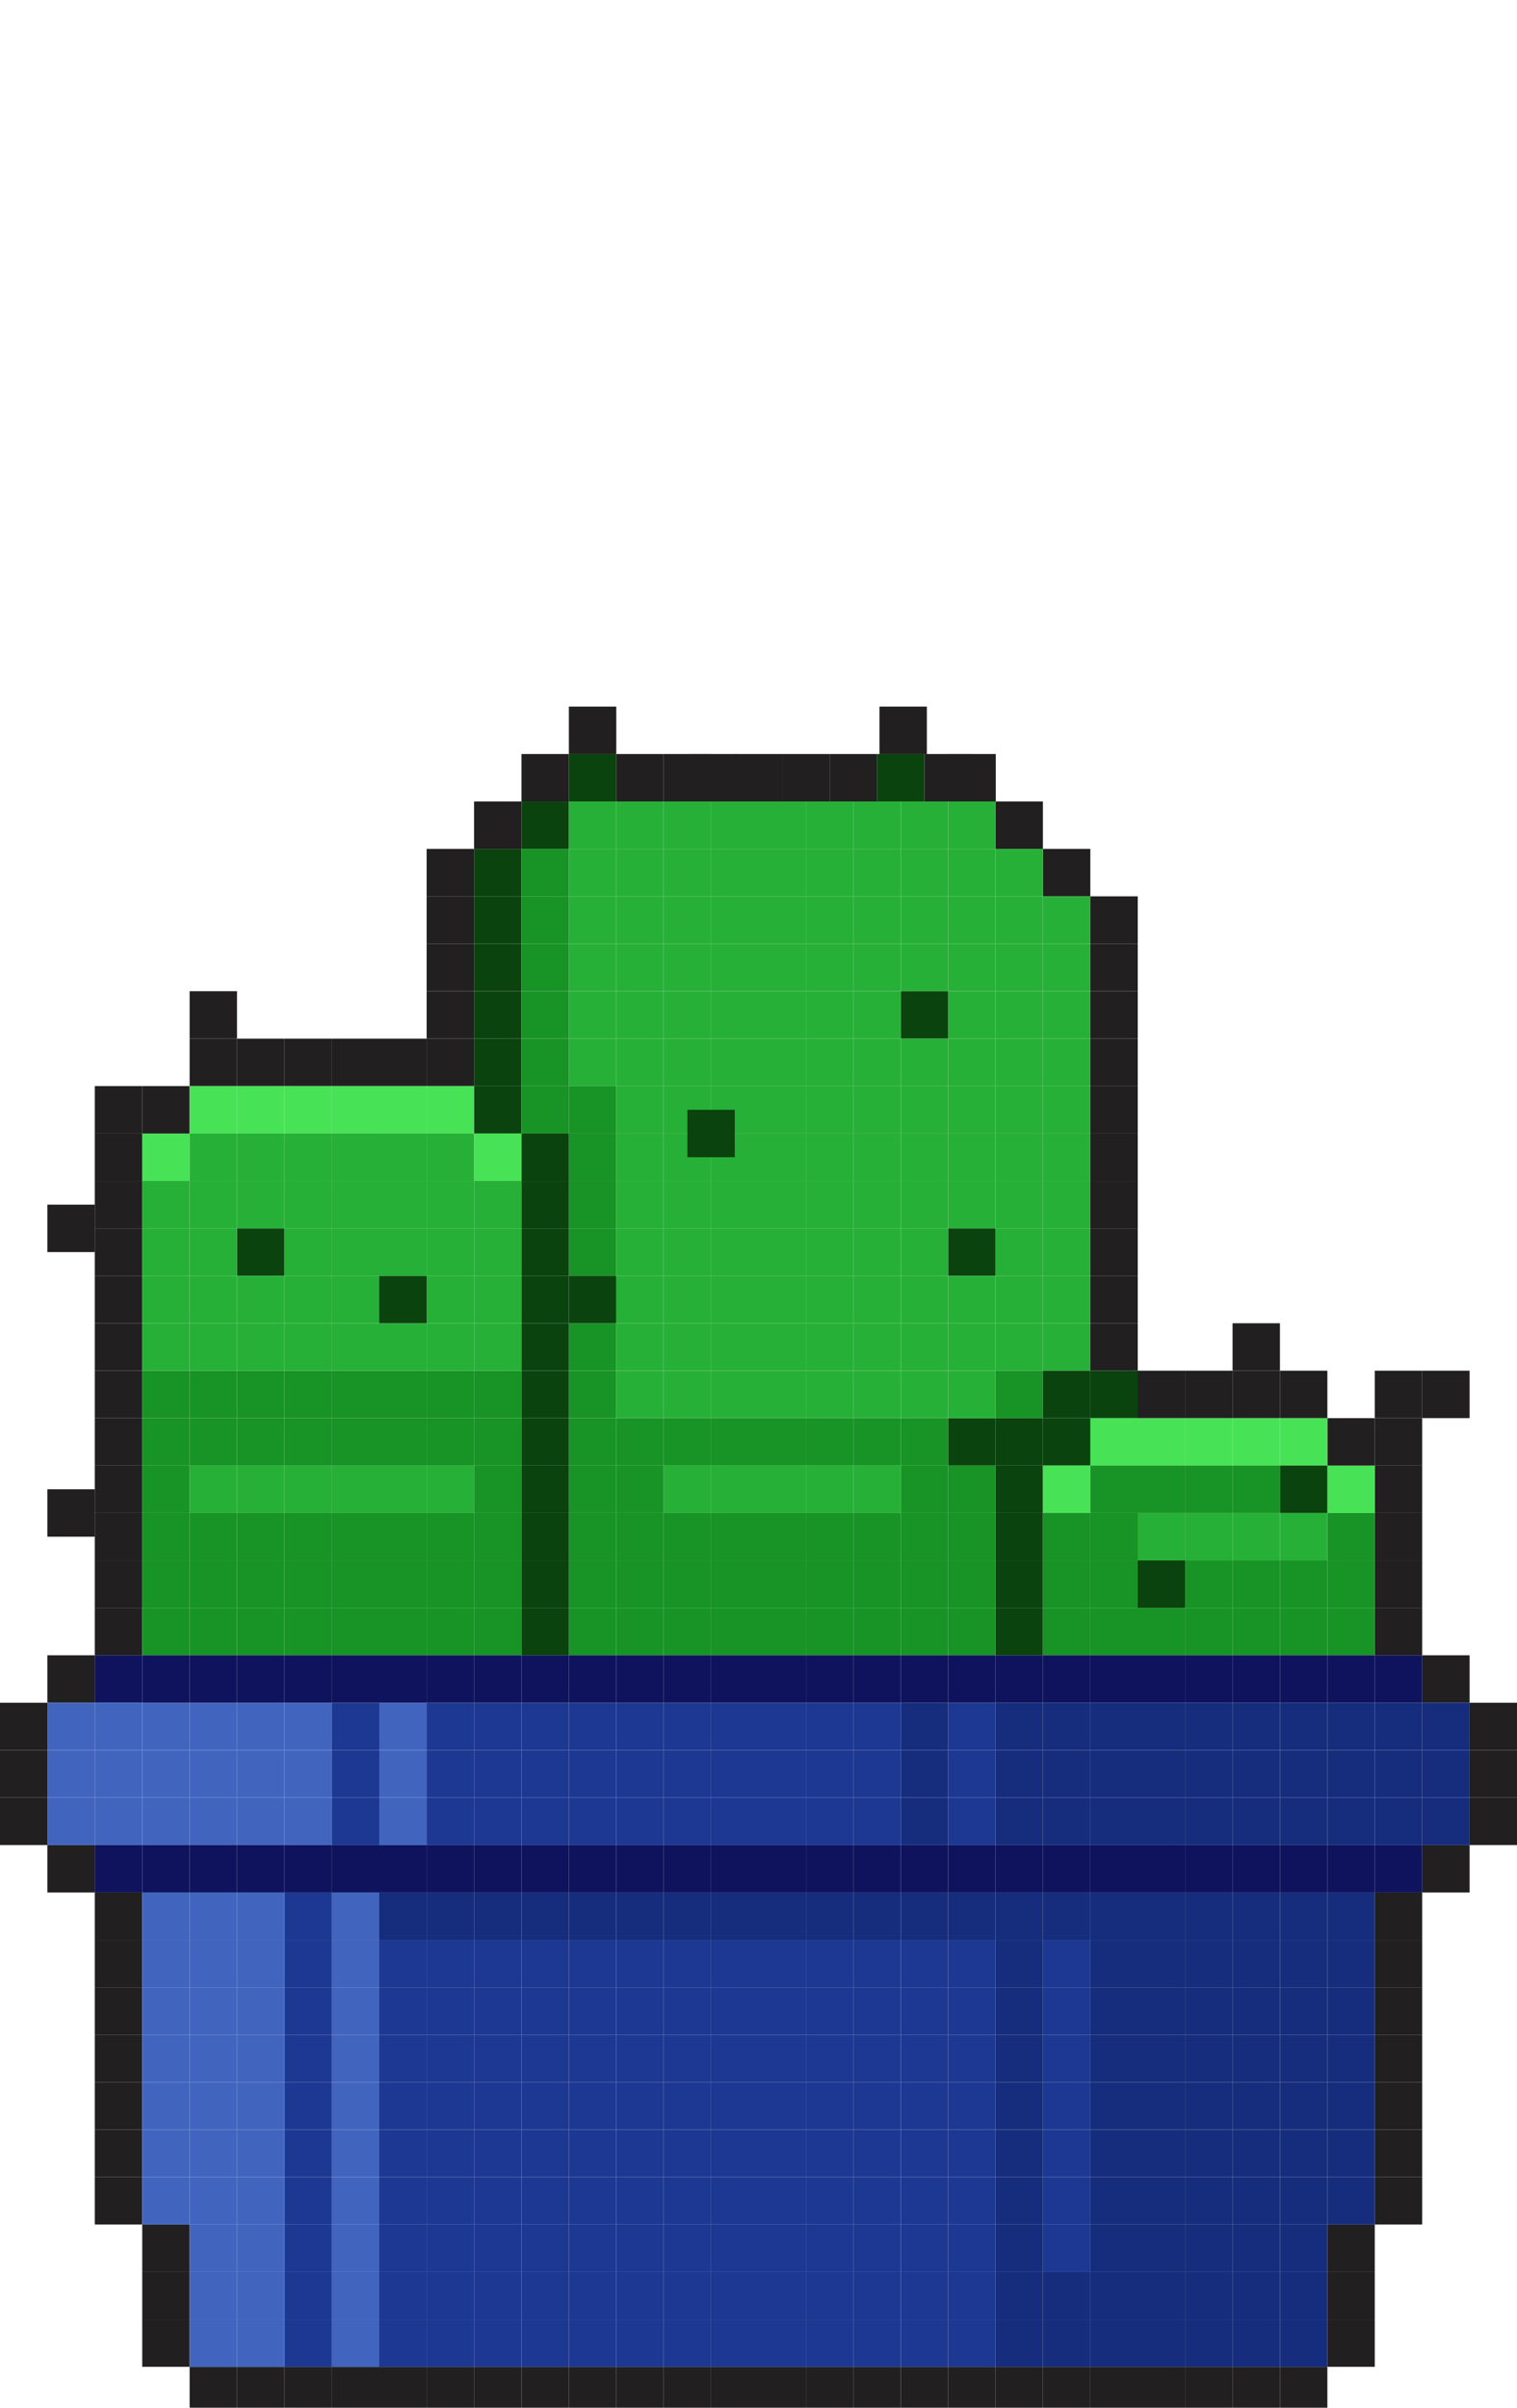 <svg width="58" height="92" viewBox="0 0 58 92" fill="none" xmlns="http://www.w3.org/2000/svg">
<g clip-path="url(#clip0_42_45)">
<rect x="7.25" y="90.438" width="1.812" height="1.812" fill="#211F20"/>
<rect x="9.062" y="90.438" width="1.812" height="1.812" fill="#211F20"/>
<rect x="10.875" y="90.438" width="1.812" height="1.812" fill="#211F20"/>
<rect x="12.688" y="90.438" width="1.812" height="1.812" fill="#211F20"/>
<rect x="14.5" y="90.438" width="1.812" height="1.812" fill="#211F20"/>
<rect x="16.312" y="90.438" width="1.812" height="1.812" fill="#211F20"/>
<rect x="18.125" y="90.438" width="1.812" height="1.812" fill="#211F20"/>
<rect x="19.938" y="90.438" width="1.812" height="1.812" fill="#211F20"/>
<rect x="21.75" y="90.438" width="1.812" height="1.812" fill="#211F20"/>
<rect x="23.562" y="90.438" width="1.812" height="1.812" fill="#211F20"/>
<rect x="25.375" y="90.438" width="1.812" height="1.812" fill="#211F20"/>
<rect x="27.188" y="90.438" width="1.812" height="1.812" fill="#211F20"/>
<rect x="29" y="90.438" width="1.812" height="1.812" fill="#211F20"/>
<rect x="30.812" y="90.438" width="1.812" height="1.812" fill="#211F20"/>
<rect x="32.625" y="90.438" width="1.812" height="1.812" fill="#211F20"/>
<rect x="34.438" y="90.438" width="1.812" height="1.812" fill="#211F20"/>
<rect x="36.25" y="90.438" width="1.812" height="1.812" fill="#211F20"/>
<rect x="38.062" y="90.438" width="1.812" height="1.812" fill="#211F20"/>
<rect x="39.875" y="90.438" width="1.812" height="1.812" fill="#211F20"/>
<rect x="41.688" y="90.438" width="1.812" height="1.812" fill="#211F20"/>
<rect x="43.5" y="90.438" width="1.812" height="1.812" fill="#211F20"/>
<rect x="45.312" y="90.438" width="1.812" height="1.812" fill="#211F20"/>
<rect x="47.125" y="90.438" width="1.812" height="1.812" fill="#211F20"/>
<rect x="48.938" y="90.438" width="1.812" height="1.812" fill="#211F20"/>
<rect x="50.75" y="88.625" width="1.812" height="1.812" fill="#211F20"/>
<rect x="50.75" y="86.812" width="1.812" height="1.812" fill="#211F20"/>
<rect x="50.75" y="85" width="1.812" height="1.812" fill="#211F20"/>
<rect x="52.562" y="83.188" width="1.812" height="1.812" fill="#211F20"/>
<rect x="52.562" y="81.375" width="1.812" height="1.812" fill="#211F20"/>
<rect x="52.562" y="79.562" width="1.812" height="1.812" fill="#211F20"/>
<rect x="52.562" y="77.75" width="1.812" height="1.812" fill="#211F20"/>
<rect x="52.562" y="75.938" width="1.812" height="1.812" fill="#211F20"/>
<rect x="52.562" y="74.125" width="1.812" height="1.812" fill="#211F20"/>
<rect x="52.562" y="72.312" width="1.812" height="1.812" fill="#211F20"/>
<rect x="54.375" y="70.5" width="1.812" height="1.812" fill="#211F20"/>
<rect x="56.188" y="68.688" width="1.812" height="1.812" fill="#211F20"/>
<rect x="56.188" y="66.875" width="1.812" height="1.812" fill="#211F20"/>
<rect x="56.188" y="65.062" width="1.812" height="1.812" fill="#211F20"/>
<rect x="54.375" y="63.25" width="1.812" height="1.812" fill="#211F20"/>
<rect x="52.562" y="61.438" width="1.812" height="1.812" fill="#211F20"/>
<rect x="52.562" y="59.625" width="1.812" height="1.812" fill="#211F20"/>
<rect x="52.562" y="57.812" width="1.812" height="1.812" fill="#211F20"/>
<rect x="52.562" y="56" width="1.812" height="1.812" fill="#211F20"/>
<rect x="52.562" y="54.188" width="1.812" height="1.812" fill="#211F20"/>
<rect x="52.562" y="52.375" width="1.812" height="1.812" fill="#211F20"/>
<rect x="54.375" y="52.375" width="1.812" height="1.812" fill="#211F20"/>
<rect x="41.688" y="41.5" width="1.812" height="1.812" fill="#211F20"/>
<rect x="41.688" y="39.688" width="1.812" height="1.812" fill="#211F20"/>
<rect x="41.688" y="37.875" width="1.812" height="1.812" fill="#211F20"/>
<rect x="41.688" y="36.062" width="1.812" height="1.812" fill="#211F20"/>
<rect x="41.688" y="34.25" width="1.812" height="1.812" fill="#211F20"/>
<rect x="1.812" y="46.031" width="1.812" height="1.812" fill="#211F20"/>
<rect x="1.812" y="56.906" width="1.812" height="1.812" fill="#211F20"/>
<rect x="5.438" y="88.625" width="1.812" height="1.812" fill="#211F20"/>
<rect x="5.438" y="86.812" width="1.812" height="1.812" fill="#211F20"/>
<rect x="5.438" y="85" width="1.812" height="1.812" fill="#211F20"/>
<rect x="3.625" y="83.188" width="1.812" height="1.812" fill="#211F20"/>
<rect x="3.625" y="81.375" width="1.812" height="1.812" fill="#211F20"/>
<rect x="3.625" y="79.562" width="1.812" height="1.812" fill="#211F20"/>
<rect x="3.625" y="77.75" width="1.812" height="1.812" fill="#211F20"/>
<rect x="3.625" y="75.938" width="1.812" height="1.812" fill="#211F20"/>
<rect x="3.625" y="74.125" width="1.812" height="1.812" fill="#211F20"/>
<rect x="3.625" y="72.312" width="1.812" height="1.812" fill="#211F20"/>
<rect x="1.812" y="70.5" width="1.812" height="1.812" fill="#211F20"/>
<rect y="68.688" width="1.812" height="1.812" fill="#211F20"/>
<rect y="66.875" width="1.812" height="1.812" fill="#211F20"/>
<rect y="65.062" width="1.812" height="1.812" fill="#211F20"/>
<rect x="1.812" y="63.25" width="1.812" height="1.812" fill="#211F20"/>
<rect x="3.625" y="61.438" width="1.812" height="1.812" fill="#211F20"/>
<rect x="3.625" y="63.25" width="1.812" height="1.812" fill="#0F135D"/>
<rect x="1.812" y="65.062" width="1.812" height="1.812" fill="#4165BF"/>
<rect x="3.625" y="65.062" width="1.812" height="1.812" fill="#4165BF"/>
<rect x="5.438" y="65.062" width="1.812" height="1.812" fill="#4165BF"/>
<rect x="7.25" y="65.062" width="1.812" height="1.812" fill="#4165BF"/>
<rect x="9.062" y="65.062" width="1.812" height="1.812" fill="#4165BF"/>
<rect x="10.875" y="65.062" width="1.812" height="1.812" fill="#4165BF"/>
<rect x="14.5" y="65.062" width="1.812" height="1.812" fill="#4165BF"/>
<rect x="12.688" y="65.062" width="1.812" height="1.812" fill="#1D3892"/>
<rect x="12.688" y="66.875" width="1.812" height="1.812" fill="#1D3892"/>
<rect x="12.688" y="68.688" width="1.812" height="1.812" fill="#1D3892"/>
<rect x="10.875" y="72.312" width="1.812" height="1.812" fill="#1D3892"/>
<rect x="10.875" y="74.125" width="1.812" height="1.812" fill="#1D3892"/>
<rect x="10.875" y="75.938" width="1.812" height="1.812" fill="#1D3892"/>
<rect x="10.875" y="77.75" width="1.812" height="1.812" fill="#1D3892"/>
<rect x="10.875" y="79.562" width="1.812" height="1.812" fill="#1D3892"/>
<rect x="10.875" y="81.375" width="1.812" height="1.812" fill="#1D3892"/>
<rect x="10.875" y="83.188" width="1.812" height="1.812" fill="#1D3892"/>
<rect x="10.875" y="85" width="1.812" height="1.812" fill="#1D3892"/>
<rect x="10.875" y="86.812" width="1.812" height="1.812" fill="#1D3892"/>
<rect x="10.875" y="88.625" width="1.812" height="1.812" fill="#1D3892"/>
<rect x="16.312" y="65.062" width="1.812" height="1.812" fill="#1D3892"/>
<rect x="18.125" y="65.062" width="1.812" height="1.812" fill="#1D3892"/>
<rect x="19.938" y="65.062" width="1.812" height="1.812" fill="#1D3892"/>
<rect x="21.75" y="65.062" width="1.812" height="1.812" fill="#1D3892"/>
<rect x="23.562" y="65.062" width="1.812" height="1.812" fill="#1D3892"/>
<rect x="25.375" y="65.062" width="1.812" height="1.812" fill="#1D3892"/>
<rect x="27.188" y="65.062" width="1.812" height="1.812" fill="#1D3892"/>
<rect x="29" y="65.062" width="1.812" height="1.812" fill="#1D3892"/>
<rect x="30.812" y="65.062" width="1.812" height="1.812" fill="#1D3892"/>
<rect x="32.625" y="65.062" width="1.812" height="1.812" fill="#1D3892"/>
<rect x="32.625" y="66.875" width="1.812" height="1.812" fill="#1D3892"/>
<rect x="30.812" y="66.875" width="1.812" height="1.812" fill="#1D3892"/>
<rect x="29" y="66.875" width="1.812" height="1.812" fill="#1D3892"/>
<rect x="27.188" y="66.875" width="1.812" height="1.812" fill="#1D3892"/>
<rect x="25.375" y="66.875" width="1.812" height="1.812" fill="#1D3892"/>
<rect x="23.562" y="66.875" width="1.812" height="1.812" fill="#1D3892"/>
<rect x="21.75" y="66.875" width="1.812" height="1.812" fill="#1D3892"/>
<rect x="19.938" y="66.875" width="1.812" height="1.812" fill="#1D3892"/>
<rect x="18.125" y="66.875" width="1.812" height="1.812" fill="#1D3892"/>
<rect x="16.312" y="66.875" width="1.812" height="1.812" fill="#1D3892"/>
<rect x="16.312" y="68.688" width="1.812" height="1.812" fill="#1D3892"/>
<rect x="14.5" y="74.125" width="1.812" height="1.812" fill="#1D3892"/>
<rect x="14.5" y="75.938" width="1.812" height="1.812" fill="#1D3892"/>
<rect x="14.5" y="77.75" width="1.812" height="1.812" fill="#1D3892"/>
<rect x="14.5" y="79.562" width="1.812" height="1.812" fill="#1D3892"/>
<rect x="14.5" y="81.375" width="1.812" height="1.812" fill="#1D3892"/>
<rect x="14.5" y="83.188" width="1.812" height="1.812" fill="#1D3892"/>
<rect x="14.5" y="85" width="1.812" height="1.812" fill="#1D3892"/>
<rect x="14.5" y="86.812" width="1.812" height="1.812" fill="#1D3892"/>
<rect x="14.5" y="88.625" width="1.812" height="1.812" fill="#1D3892"/>
<rect x="16.312" y="88.625" width="1.812" height="1.812" fill="#1D3892"/>
<rect x="18.125" y="88.625" width="1.812" height="1.812" fill="#1D3892"/>
<rect x="19.938" y="88.625" width="1.812" height="1.812" fill="#1D3892"/>
<rect x="21.75" y="88.625" width="1.812" height="1.812" fill="#1D3892"/>
<rect x="23.562" y="88.625" width="1.812" height="1.812" fill="#1D3892"/>
<rect x="25.375" y="88.625" width="1.812" height="1.812" fill="#1D3892"/>
<rect x="27.188" y="88.625" width="1.812" height="1.812" fill="#1D3892"/>
<rect x="29" y="88.625" width="1.812" height="1.812" fill="#1D3892"/>
<rect x="30.812" y="88.625" width="1.812" height="1.812" fill="#1D3892"/>
<rect x="32.625" y="88.625" width="1.812" height="1.812" fill="#1D3892"/>
<rect x="34.438" y="88.625" width="1.812" height="1.812" fill="#1D3892"/>
<rect x="34.438" y="86.812" width="1.812" height="1.812" fill="#1D3892"/>
<rect x="34.438" y="85" width="1.812" height="1.812" fill="#1D3892"/>
<rect x="34.438" y="83.188" width="1.812" height="1.812" fill="#1D3892"/>
<rect x="34.438" y="81.375" width="1.812" height="1.812" fill="#1D3892"/>
<rect x="34.438" y="79.562" width="1.812" height="1.812" fill="#1D3892"/>
<rect x="34.438" y="77.75" width="1.812" height="1.812" fill="#1D3892"/>
<rect x="34.438" y="75.938" width="1.812" height="1.812" fill="#1D3892"/>
<rect x="32.625" y="75.938" width="1.812" height="1.812" fill="#1D3892"/>
<rect x="30.812" y="75.938" width="1.812" height="1.812" fill="#1D3892"/>
<rect x="29" y="75.938" width="1.812" height="1.812" fill="#1D3892"/>
<rect x="27.188" y="75.938" width="1.812" height="1.812" fill="#1D3892"/>
<rect x="25.375" y="75.938" width="1.812" height="1.812" fill="#1D3892"/>
<rect x="23.562" y="75.938" width="1.812" height="1.812" fill="#1D3892"/>
<rect x="21.75" y="75.938" width="1.812" height="1.812" fill="#1D3892"/>
<rect x="19.938" y="75.938" width="1.812" height="1.812" fill="#1D3892"/>
<rect x="18.125" y="75.938" width="1.812" height="1.812" fill="#1D3892"/>
<rect x="16.312" y="75.938" width="1.812" height="1.812" fill="#1D3892"/>
<rect x="16.312" y="77.75" width="1.812" height="1.812" fill="#1D3892"/>
<rect x="16.312" y="79.562" width="1.812" height="1.812" fill="#1D3892"/>
<rect x="16.312" y="81.375" width="1.812" height="1.812" fill="#1D3892"/>
<rect x="16.312" y="83.188" width="1.812" height="1.812" fill="#1D3892"/>
<rect x="16.312" y="85" width="1.812" height="1.812" fill="#1D3892"/>
<rect x="16.312" y="86.812" width="1.812" height="1.812" fill="#1D3892"/>
<rect x="18.125" y="86.812" width="1.812" height="1.812" fill="#1D3892"/>
<rect x="19.938" y="86.812" width="1.812" height="1.812" fill="#1D3892"/>
<rect x="21.75" y="86.812" width="1.812" height="1.812" fill="#1D3892"/>
<rect x="23.562" y="86.812" width="1.812" height="1.812" fill="#1D3892"/>
<rect x="25.375" y="86.812" width="1.812" height="1.812" fill="#1D3892"/>
<rect x="27.188" y="86.812" width="1.812" height="1.812" fill="#1D3892"/>
<rect x="29" y="86.812" width="1.812" height="1.812" fill="#1D3892"/>
<rect x="30.812" y="86.812" width="1.812" height="1.812" fill="#1D3892"/>
<rect x="32.625" y="86.812" width="1.812" height="1.812" fill="#1D3892"/>
<rect x="32.625" y="85" width="1.812" height="1.812" fill="#1D3892"/>
<rect x="32.625" y="83.188" width="1.812" height="1.812" fill="#1D3892"/>
<rect x="32.625" y="81.375" width="1.812" height="1.812" fill="#1D3892"/>
<rect x="32.625" y="79.562" width="1.812" height="1.812" fill="#1D3892"/>
<rect x="32.625" y="77.75" width="1.812" height="1.812" fill="#1D3892"/>
<rect x="30.812" y="77.75" width="1.812" height="1.812" fill="#1D3892"/>
<rect x="29" y="77.75" width="1.812" height="1.812" fill="#1D3892"/>
<rect x="27.188" y="77.75" width="1.812" height="1.812" fill="#1D3892"/>
<rect x="25.375" y="77.75" width="1.812" height="1.812" fill="#1D3892"/>
<rect x="23.562" y="77.75" width="1.812" height="1.812" fill="#1D3892"/>
<rect x="21.75" y="77.75" width="1.812" height="1.812" fill="#1D3892"/>
<rect x="19.938" y="77.75" width="1.812" height="1.812" fill="#1D3892"/>
<rect x="18.125" y="77.75" width="1.812" height="1.812" fill="#1D3892"/>
<rect x="18.125" y="79.562" width="1.812" height="1.812" fill="#1D3892"/>
<rect x="18.125" y="81.375" width="1.812" height="1.812" fill="#1D3892"/>
<rect x="18.125" y="83.188" width="1.812" height="1.812" fill="#1D3892"/>
<rect x="18.125" y="85" width="1.812" height="1.812" fill="#1D3892"/>
<rect x="19.938" y="85" width="1.812" height="1.812" fill="#1D3892"/>
<rect x="21.75" y="85" width="1.812" height="1.812" fill="#1D3892"/>
<rect x="23.562" y="85" width="1.812" height="1.812" fill="#1D3892"/>
<rect x="25.375" y="85" width="1.812" height="1.812" fill="#1D3892"/>
<rect x="27.188" y="85" width="1.812" height="1.812" fill="#1D3892"/>
<rect x="29" y="85" width="1.812" height="1.812" fill="#1D3892"/>
<rect x="30.812" y="85" width="1.812" height="1.812" fill="#1D3892"/>
<rect x="30.812" y="83.188" width="1.812" height="1.812" fill="#1D3892"/>
<rect x="30.812" y="81.375" width="1.812" height="1.812" fill="#1D3892"/>
<rect x="30.812" y="79.562" width="1.812" height="1.812" fill="#1D3892"/>
<rect x="29" y="79.562" width="1.812" height="1.812" fill="#1D3892"/>
<rect x="27.188" y="79.562" width="1.812" height="1.812" fill="#1D3892"/>
<rect x="25.375" y="79.562" width="1.812" height="1.812" fill="#1D3892"/>
<rect x="23.562" y="79.562" width="1.812" height="1.812" fill="#1D3892"/>
<rect x="21.75" y="79.562" width="1.812" height="1.812" fill="#1D3892"/>
<rect x="19.938" y="79.562" width="1.812" height="1.812" fill="#1D3892"/>
<rect x="19.938" y="81.375" width="1.812" height="1.812" fill="#1D3892"/>
<rect x="19.938" y="83.188" width="1.812" height="1.812" fill="#1D3892"/>
<rect x="21.75" y="83.188" width="1.812" height="1.812" fill="#1D3892"/>
<rect x="23.562" y="83.188" width="1.812" height="1.812" fill="#1D3892"/>
<rect x="25.375" y="83.188" width="1.812" height="1.812" fill="#1D3892"/>
<rect x="27.188" y="83.188" width="1.812" height="1.812" fill="#1D3892"/>
<rect x="29" y="83.188" width="1.812" height="1.812" fill="#1D3892"/>
<rect x="29" y="81.375" width="1.812" height="1.812" fill="#1D3892"/>
<rect x="27.188" y="81.375" width="1.812" height="1.812" fill="#1D3892"/>
<rect x="25.375" y="81.375" width="1.812" height="1.812" fill="#1D3892"/>
<rect x="23.562" y="81.375" width="1.812" height="1.812" fill="#1D3892"/>
<rect x="21.75" y="81.375" width="1.812" height="1.812" fill="#1D3892"/>
<rect x="16.312" y="74.125" width="1.812" height="1.812" fill="#1D3892"/>
<rect x="18.125" y="74.125" width="1.812" height="1.812" fill="#1D3892"/>
<rect x="19.938" y="74.125" width="1.812" height="1.812" fill="#1D3892"/>
<rect x="21.75" y="74.125" width="1.812" height="1.812" fill="#1D3892"/>
<rect x="23.562" y="74.125" width="1.812" height="1.812" fill="#1D3892"/>
<rect x="25.375" y="74.125" width="1.812" height="1.812" fill="#1D3892"/>
<rect x="27.188" y="74.125" width="1.812" height="1.812" fill="#1D3892"/>
<rect x="29" y="74.125" width="1.812" height="1.812" fill="#1D3892"/>
<rect x="30.812" y="74.125" width="1.812" height="1.812" fill="#1D3892"/>
<rect x="32.625" y="74.125" width="1.812" height="1.812" fill="#1D3892"/>
<rect x="34.438" y="74.125" width="1.812" height="1.812" fill="#1D3892"/>
<rect x="36.25" y="74.125" width="1.812" height="1.812" fill="#1D3892"/>
<rect x="39.875" y="74.125" width="1.812" height="1.812" fill="#1D3892"/>
<rect x="39.875" y="75.938" width="1.812" height="1.812" fill="#1D3892"/>
<rect x="39.875" y="77.75" width="1.812" height="1.812" fill="#1D3892"/>
<rect x="39.875" y="79.562" width="1.812" height="1.812" fill="#1D3892"/>
<rect x="39.875" y="81.375" width="1.812" height="1.812" fill="#1D3892"/>
<rect x="39.875" y="83.188" width="1.812" height="1.812" fill="#1D3892"/>
<rect x="39.875" y="85" width="1.812" height="1.812" fill="#1D3892"/>
<rect x="36.25" y="75.938" width="1.812" height="1.812" fill="#1D3892"/>
<rect x="36.25" y="77.75" width="1.812" height="1.812" fill="#1D3892"/>
<rect x="36.25" y="79.562" width="1.812" height="1.812" fill="#1D3892"/>
<rect x="36.25" y="81.375" width="1.812" height="1.812" fill="#1D3892"/>
<rect x="36.25" y="83.188" width="1.812" height="1.812" fill="#1D3892"/>
<rect x="36.25" y="85" width="1.812" height="1.812" fill="#1D3892"/>
<rect x="36.25" y="86.812" width="1.812" height="1.812" fill="#1D3892"/>
<rect x="36.25" y="88.625" width="1.812" height="1.812" fill="#1D3892"/>
<rect x="18.125" y="68.688" width="1.812" height="1.812" fill="#1D3892"/>
<rect x="19.938" y="68.688" width="1.812" height="1.812" fill="#1D3892"/>
<rect x="21.75" y="68.688" width="1.812" height="1.812" fill="#1D3892"/>
<rect x="23.562" y="68.688" width="1.812" height="1.812" fill="#1D3892"/>
<rect x="25.375" y="68.688" width="1.812" height="1.812" fill="#1D3892"/>
<rect x="27.188" y="68.688" width="1.812" height="1.812" fill="#1D3892"/>
<rect x="29" y="68.688" width="1.812" height="1.812" fill="#1D3892"/>
<rect x="30.812" y="68.688" width="1.812" height="1.812" fill="#1D3892"/>
<rect x="32.625" y="68.688" width="1.812" height="1.812" fill="#1D3892"/>
<rect x="36.25" y="65.062" width="1.812" height="1.812" fill="#1D3892"/>
<rect x="34.438" y="65.062" width="1.812" height="1.812" fill="#152D7C"/>
<rect x="38.062" y="65.062" width="1.812" height="1.812" fill="#152D7C"/>
<rect x="39.875" y="65.062" width="1.812" height="1.812" fill="#152D7C"/>
<rect x="41.688" y="65.062" width="1.812" height="1.812" fill="#152D7C"/>
<rect x="43.5" y="65.062" width="1.812" height="1.812" fill="#152D7C"/>
<rect x="45.312" y="65.062" width="1.812" height="1.812" fill="#152D7C"/>
<rect x="47.125" y="65.062" width="1.812" height="1.812" fill="#152D7C"/>
<rect x="48.938" y="65.062" width="1.812" height="1.812" fill="#152D7C"/>
<rect x="50.75" y="65.062" width="1.812" height="1.812" fill="#152D7C"/>
<rect x="52.562" y="65.062" width="1.812" height="1.812" fill="#152D7C"/>
<rect x="54.375" y="65.062" width="1.812" height="1.812" fill="#152D7C"/>
<rect x="54.375" y="66.875" width="1.812" height="1.812" fill="#152D7C"/>
<rect x="54.375" y="68.688" width="1.812" height="1.812" fill="#152D7C"/>
<rect x="52.562" y="68.688" width="1.812" height="1.812" fill="#152D7C"/>
<rect x="50.75" y="68.688" width="1.812" height="1.812" fill="#152D7C"/>
<rect x="48.938" y="68.688" width="1.812" height="1.812" fill="#152D7C"/>
<rect x="47.125" y="68.688" width="1.812" height="1.812" fill="#152D7C"/>
<rect x="45.312" y="68.688" width="1.812" height="1.812" fill="#152D7C"/>
<rect x="43.5" y="68.688" width="1.812" height="1.812" fill="#152D7C"/>
<rect x="41.688" y="68.688" width="1.812" height="1.812" fill="#152D7C"/>
<rect x="39.875" y="68.688" width="1.812" height="1.812" fill="#152D7C"/>
<rect x="38.062" y="68.688" width="1.812" height="1.812" fill="#152D7C"/>
<rect x="38.062" y="66.875" width="1.812" height="1.812" fill="#152D7C"/>
<rect x="39.875" y="66.875" width="1.812" height="1.812" fill="#152D7C"/>
<rect x="41.688" y="66.875" width="1.812" height="1.812" fill="#152D7C"/>
<rect x="43.5" y="66.875" width="1.812" height="1.812" fill="#152D7C"/>
<rect x="45.312" y="66.875" width="1.812" height="1.812" fill="#152D7C"/>
<rect x="47.125" y="66.875" width="1.812" height="1.812" fill="#152D7C"/>
<rect x="48.938" y="66.875" width="1.812" height="1.812" fill="#152D7C"/>
<rect x="50.75" y="66.875" width="1.812" height="1.812" fill="#152D7C"/>
<rect x="52.562" y="66.875" width="1.812" height="1.812" fill="#152D7C"/>
<rect x="34.438" y="66.875" width="1.812" height="1.812" fill="#152D7C"/>
<rect x="34.438" y="68.688" width="1.812" height="1.812" fill="#152D7C"/>
<rect x="14.5" y="72.312" width="1.812" height="1.812" fill="#152D7C"/>
<rect x="16.312" y="72.312" width="1.812" height="1.812" fill="#152D7C"/>
<rect x="18.125" y="72.312" width="1.812" height="1.812" fill="#152D7C"/>
<rect x="19.938" y="72.312" width="1.812" height="1.812" fill="#152D7C"/>
<rect x="21.75" y="72.312" width="1.812" height="1.812" fill="#152D7C"/>
<rect x="23.562" y="72.312" width="1.812" height="1.812" fill="#152D7C"/>
<rect x="25.375" y="72.312" width="1.812" height="1.812" fill="#152D7C"/>
<rect x="27.188" y="72.312" width="1.812" height="1.812" fill="#152D7C"/>
<rect x="29" y="72.312" width="1.812" height="1.812" fill="#152D7C"/>
<rect x="30.812" y="72.312" width="1.812" height="1.812" fill="#152D7C"/>
<rect x="32.625" y="72.312" width="1.812" height="1.812" fill="#152D7C"/>
<rect x="34.438" y="72.312" width="1.812" height="1.812" fill="#152D7C"/>
<rect x="36.25" y="72.312" width="1.812" height="1.812" fill="#152D7C"/>
<rect x="38.062" y="72.312" width="1.812" height="1.812" fill="#152D7C"/>
<rect x="38.062" y="74.125" width="1.812" height="1.812" fill="#152D7C"/>
<rect x="38.062" y="75.938" width="1.812" height="1.812" fill="#152D7C"/>
<rect x="38.062" y="77.75" width="1.812" height="1.812" fill="#152D7C"/>
<rect x="38.062" y="79.562" width="1.812" height="1.812" fill="#152D7C"/>
<rect x="38.062" y="81.375" width="1.812" height="1.812" fill="#152D7C"/>
<rect x="38.062" y="83.188" width="1.812" height="1.812" fill="#152D7C"/>
<rect x="38.062" y="85" width="1.812" height="1.812" fill="#152D7C"/>
<rect x="38.062" y="86.812" width="1.812" height="1.812" fill="#152D7C"/>
<rect x="38.062" y="88.625" width="1.812" height="1.812" fill="#152D7C"/>
<rect x="39.875" y="88.625" width="1.812" height="1.812" fill="#152D7C"/>
<rect x="39.875" y="86.812" width="1.812" height="1.812" fill="#152D7C"/>
<rect x="39.875" y="72.312" width="1.812" height="1.812" fill="#152D7C"/>
<rect x="41.688" y="72.312" width="1.812" height="1.812" fill="#152D7C"/>
<rect x="43.5" y="72.312" width="1.812" height="1.812" fill="#152D7C"/>
<rect x="45.312" y="72.312" width="1.812" height="1.812" fill="#152D7C"/>
<rect x="47.125" y="72.312" width="1.812" height="1.812" fill="#152D7C"/>
<rect x="48.938" y="72.312" width="1.812" height="1.812" fill="#152D7C"/>
<rect x="50.75" y="72.312" width="1.812" height="1.812" fill="#152D7C"/>
<rect x="50.75" y="74.125" width="1.812" height="1.812" fill="#152D7C"/>
<rect x="50.75" y="75.938" width="1.812" height="1.812" fill="#152D7C"/>
<rect x="50.75" y="77.75" width="1.812" height="1.812" fill="#152D7C"/>
<rect x="50.75" y="79.562" width="1.812" height="1.812" fill="#152D7C"/>
<rect x="50.75" y="81.375" width="1.812" height="1.812" fill="#152D7C"/>
<rect x="50.75" y="83.188" width="1.812" height="1.812" fill="#152D7C"/>
<rect x="48.938" y="88.625" width="1.812" height="1.812" fill="#152D7C"/>
<rect x="48.938" y="86.812" width="1.812" height="1.812" fill="#152D7C"/>
<rect x="48.938" y="85" width="1.812" height="1.812" fill="#152D7C"/>
<rect x="48.938" y="83.188" width="1.812" height="1.812" fill="#152D7C"/>
<rect x="48.938" y="81.375" width="1.812" height="1.812" fill="#152D7C"/>
<rect x="48.938" y="79.562" width="1.812" height="1.812" fill="#152D7C"/>
<rect x="48.938" y="77.75" width="1.812" height="1.812" fill="#152D7C"/>
<rect x="48.938" y="75.938" width="1.812" height="1.812" fill="#152D7C"/>
<rect x="48.938" y="74.125" width="1.812" height="1.812" fill="#152D7C"/>
<rect x="47.125" y="74.125" width="1.812" height="1.812" fill="#152D7C"/>
<rect x="45.312" y="74.125" width="1.812" height="1.812" fill="#152D7C"/>
<rect x="43.5" y="74.125" width="1.812" height="1.812" fill="#152D7C"/>
<rect x="41.688" y="74.125" width="1.812" height="1.812" fill="#152D7C"/>
<rect x="41.688" y="75.938" width="1.812" height="1.812" fill="#152D7C"/>
<rect x="41.688" y="77.75" width="1.812" height="1.812" fill="#152D7C"/>
<rect x="41.688" y="79.562" width="1.812" height="1.812" fill="#152D7C"/>
<rect x="41.688" y="81.375" width="1.812" height="1.812" fill="#152D7C"/>
<rect x="41.688" y="83.188" width="1.812" height="1.812" fill="#152D7C"/>
<rect x="41.688" y="85" width="1.812" height="1.812" fill="#152D7C"/>
<rect x="41.688" y="86.812" width="1.812" height="1.812" fill="#152D7C"/>
<rect x="41.688" y="88.625" width="1.812" height="1.812" fill="#152D7C"/>
<rect x="43.5" y="88.625" width="1.812" height="1.812" fill="#152D7C"/>
<rect x="45.312" y="88.625" width="1.812" height="1.812" fill="#152D7C"/>
<rect x="47.125" y="88.625" width="1.812" height="1.812" fill="#152D7C"/>
<rect x="47.125" y="86.812" width="1.812" height="1.812" fill="#152D7C"/>
<rect x="47.125" y="85" width="1.812" height="1.812" fill="#152D7C"/>
<rect x="47.125" y="83.188" width="1.812" height="1.812" fill="#152D7C"/>
<rect x="47.125" y="81.375" width="1.812" height="1.812" fill="#152D7C"/>
<rect x="47.125" y="79.562" width="1.812" height="1.812" fill="#152D7C"/>
<rect x="47.125" y="77.75" width="1.812" height="1.812" fill="#152D7C"/>
<rect x="47.125" y="75.938" width="1.812" height="1.812" fill="#152D7C"/>
<rect x="45.312" y="75.938" width="1.812" height="1.812" fill="#152D7C"/>
<rect x="43.5" y="75.938" width="1.812" height="1.812" fill="#152D7C"/>
<rect x="43.5" y="77.75" width="1.812" height="1.812" fill="#152D7C"/>
<rect x="43.5" y="79.562" width="1.812" height="1.812" fill="#152D7C"/>
<rect x="43.5" y="81.375" width="1.812" height="1.812" fill="#152D7C"/>
<rect x="43.5" y="83.188" width="1.812" height="1.812" fill="#152D7C"/>
<rect x="43.5" y="85" width="1.812" height="1.812" fill="#152D7C"/>
<rect x="43.5" y="86.812" width="1.812" height="1.812" fill="#152D7C"/>
<rect x="45.312" y="86.812" width="1.812" height="1.812" fill="#152D7C"/>
<rect x="45.312" y="85" width="1.812" height="1.812" fill="#152D7C"/>
<rect x="45.312" y="83.188" width="1.812" height="1.812" fill="#152D7C"/>
<rect x="45.312" y="81.375" width="1.812" height="1.812" fill="#152D7C"/>
<rect x="45.312" y="79.562" width="1.812" height="1.812" fill="#152D7C"/>
<rect x="45.312" y="77.75" width="1.812" height="1.812" fill="#152D7C"/>
<rect x="36.25" y="66.875" width="1.812" height="1.812" fill="#1D3892"/>
<rect x="36.25" y="68.688" width="1.812" height="1.812" fill="#1D3892"/>
<rect x="14.5" y="66.875" width="1.812" height="1.812" fill="#4165BF"/>
<rect x="14.5" y="68.688" width="1.812" height="1.812" fill="#4165BF"/>
<rect x="12.688" y="72.312" width="1.812" height="1.812" fill="#4165BF"/>
<rect x="9.062" y="72.312" width="1.812" height="1.812" fill="#4165BF"/>
<rect x="9.062" y="74.125" width="1.812" height="1.812" fill="#4165BF"/>
<rect x="9.062" y="75.938" width="1.812" height="1.812" fill="#4165BF"/>
<rect x="9.062" y="77.75" width="1.812" height="1.812" fill="#4165BF"/>
<rect x="9.062" y="79.562" width="1.812" height="1.812" fill="#4165BF"/>
<rect x="9.062" y="81.375" width="1.812" height="1.812" fill="#4165BF"/>
<rect x="9.062" y="83.188" width="1.812" height="1.812" fill="#4165BF"/>
<rect x="9.062" y="85" width="1.812" height="1.812" fill="#4165BF"/>
<rect x="9.062" y="86.812" width="1.812" height="1.812" fill="#4165BF"/>
<rect x="9.062" y="88.625" width="1.812" height="1.812" fill="#4165BF"/>
<rect x="7.25" y="88.625" width="1.812" height="1.812" fill="#4165BF"/>
<rect x="7.25" y="86.812" width="1.812" height="1.812" fill="#4165BF"/>
<rect x="7.25" y="85" width="1.812" height="1.812" fill="#4165BF"/>
<rect x="7.25" y="83.188" width="1.812" height="1.812" fill="#4165BF"/>
<rect x="7.25" y="81.375" width="1.812" height="1.812" fill="#4165BF"/>
<rect x="7.25" y="79.562" width="1.812" height="1.812" fill="#4165BF"/>
<rect x="7.25" y="77.75" width="1.812" height="1.812" fill="#4165BF"/>
<rect x="7.25" y="75.938" width="1.812" height="1.812" fill="#4165BF"/>
<rect x="7.25" y="74.125" width="1.812" height="1.812" fill="#4165BF"/>
<rect x="7.25" y="72.312" width="1.812" height="1.812" fill="#4165BF"/>
<rect x="5.438" y="72.312" width="1.812" height="1.812" fill="#4165BF"/>
<rect x="5.438" y="74.125" width="1.812" height="1.812" fill="#4165BF"/>
<rect x="5.438" y="75.938" width="1.812" height="1.812" fill="#4165BF"/>
<rect x="5.438" y="77.75" width="1.812" height="1.812" fill="#4165BF"/>
<rect x="5.438" y="79.562" width="1.812" height="1.812" fill="#4165BF"/>
<rect x="5.438" y="81.375" width="1.812" height="1.812" fill="#4165BF"/>
<rect x="5.438" y="83.188" width="1.812" height="1.812" fill="#4165BF"/>
<rect x="12.688" y="74.125" width="1.812" height="1.812" fill="#4165BF"/>
<rect x="12.688" y="75.938" width="1.812" height="1.812" fill="#4165BF"/>
<rect x="12.688" y="77.75" width="1.812" height="1.812" fill="#4165BF"/>
<rect x="12.688" y="79.562" width="1.812" height="1.812" fill="#4165BF"/>
<rect x="12.688" y="81.375" width="1.812" height="1.812" fill="#4165BF"/>
<rect x="12.688" y="83.188" width="1.812" height="1.812" fill="#4165BF"/>
<rect x="12.688" y="85" width="1.812" height="1.812" fill="#4165BF"/>
<rect x="12.688" y="86.812" width="1.812" height="1.812" fill="#4165BF"/>
<rect x="12.688" y="88.625" width="1.812" height="1.812" fill="#4165BF"/>
<rect x="10.875" y="66.875" width="1.812" height="1.812" fill="#4165BF"/>
<rect x="9.062" y="66.875" width="1.812" height="1.812" fill="#4165BF"/>
<rect x="7.25" y="66.875" width="1.812" height="1.812" fill="#4165BF"/>
<rect x="5.438" y="66.875" width="1.812" height="1.812" fill="#4165BF"/>
<rect x="3.625" y="66.875" width="1.812" height="1.812" fill="#4165BF"/>
<rect x="1.812" y="66.875" width="1.812" height="1.812" fill="#4165BF"/>
<rect x="1.812" y="68.688" width="1.812" height="1.812" fill="#4165BF"/>
<rect x="3.625" y="68.688" width="1.812" height="1.812" fill="#4165BF"/>
<rect x="5.438" y="68.688" width="1.812" height="1.812" fill="#4165BF"/>
<rect x="7.25" y="68.688" width="1.812" height="1.812" fill="#4165BF"/>
<rect x="9.062" y="68.688" width="1.812" height="1.812" fill="#4165BF"/>
<rect x="10.875" y="68.688" width="1.812" height="1.812" fill="#4165BF"/>
<rect x="18.125" y="32.438" width="1.812" height="1.812" fill="#0A430E"/>
<rect x="19.938" y="30.625" width="1.812" height="1.812" fill="#0A430E"/>
<rect x="28.094" y="28.812" width="1.812" height="1.812" fill="#211F20"/>
<rect x="41.688" y="43.312" width="1.812" height="1.812" fill="#211F20"/>
<rect x="39.875" y="43.312" width="1.812" height="1.812" fill="#27B037"/>
<rect x="38.062" y="41.5" width="1.812" height="1.812" fill="#27B037"/>
<rect x="39.875" y="45.125" width="1.812" height="1.812" fill="#27B037"/>
<rect x="38.062" y="46.938" width="1.812" height="1.812" fill="#27B037"/>
<rect x="36.25" y="46.938" width="1.812" height="1.812" fill="#0A430E"/>
<rect x="38.062" y="48.75" width="1.812" height="1.812" fill="#27B037"/>
<rect x="38.062" y="50.562" width="1.812" height="1.812" fill="#27B037"/>
<rect x="38.062" y="52.375" width="1.812" height="1.812" fill="#189325"/>
<rect x="38.062" y="54.188" width="1.812" height="1.812" fill="#0A430E"/>
<rect x="36.25" y="54.188" width="1.812" height="1.812" fill="#0A430E"/>
<rect x="38.062" y="56" width="1.812" height="1.812" fill="#0A430E"/>
<rect x="43.5" y="54.188" width="1.812" height="1.812" fill="#48E256"/>
<rect x="47.125" y="50.562" width="1.812" height="1.812" fill="#211F20"/>
<rect x="38.062" y="57.812" width="1.812" height="1.812" fill="#0A430E"/>
<rect x="38.062" y="59.625" width="1.812" height="1.812" fill="#0A430E"/>
<rect x="38.062" y="61.438" width="1.812" height="1.812" fill="#0A430E"/>
<rect x="9.062" y="46.938" width="1.812" height="1.812" fill="#0A430E"/>
<rect x="5.438" y="61.438" width="1.812" height="1.812" fill="#189325"/>
<rect x="7.25" y="61.438" width="1.812" height="1.812" fill="#189325"/>
<rect x="9.062" y="61.438" width="1.812" height="1.812" fill="#189325"/>
<rect x="10.875" y="61.438" width="1.812" height="1.812" fill="#189325"/>
<rect x="12.688" y="61.438" width="1.812" height="1.812" fill="#189325"/>
<rect x="14.5" y="61.438" width="1.812" height="1.812" fill="#189325"/>
<rect x="16.312" y="61.438" width="1.812" height="1.812" fill="#189325"/>
<rect x="18.125" y="61.438" width="1.812" height="1.812" fill="#189325"/>
<rect x="18.125" y="59.625" width="1.812" height="1.812" fill="#189325"/>
<rect x="18.125" y="57.812" width="1.812" height="1.812" fill="#189325"/>
<rect x="18.125" y="56" width="1.812" height="1.812" fill="#189325"/>
<rect x="18.125" y="54.188" width="1.812" height="1.812" fill="#189325"/>
<rect x="18.125" y="52.375" width="1.812" height="1.812" fill="#189325"/>
<rect x="18.125" y="30.625" width="1.812" height="1.812" fill="#211F20"/>
<rect x="19.938" y="32.438" width="1.812" height="1.812" fill="#189325"/>
<rect x="21.75" y="36.062" width="1.812" height="1.812" fill="#27B037"/>
<rect x="21.75" y="39.688" width="1.812" height="1.812" fill="#27B037"/>
<rect x="21.75" y="41.5" width="1.812" height="1.812" fill="#189325"/>
<rect x="21.75" y="43.312" width="1.812" height="1.812" fill="#189325"/>
<rect x="21.75" y="45.125" width="1.812" height="1.812" fill="#189325"/>
<rect x="21.75" y="46.938" width="1.812" height="1.812" fill="#189325"/>
<rect x="21.75" y="50.562" width="1.812" height="1.812" fill="#189325"/>
<rect x="21.75" y="52.375" width="1.812" height="1.812" fill="#189325"/>
<rect x="21.75" y="54.188" width="1.812" height="1.812" fill="#189325"/>
<rect x="21.75" y="56" width="1.812" height="1.812" fill="#189325"/>
<rect x="23.562" y="56" width="1.812" height="1.812" fill="#189325"/>
<rect x="23.562" y="57.812" width="1.812" height="1.812" fill="#189325"/>
<rect x="25.375" y="57.812" width="1.812" height="1.812" fill="#189325"/>
<rect x="27.188" y="57.812" width="1.812" height="1.812" fill="#189325"/>
<rect x="29" y="57.812" width="1.812" height="1.812" fill="#189325"/>
<rect x="30.812" y="57.812" width="1.812" height="1.812" fill="#189325"/>
<rect x="32.625" y="57.812" width="1.812" height="1.812" fill="#189325"/>
<rect x="23.562" y="59.625" width="1.812" height="1.812" fill="#189325"/>
<rect x="25.375" y="59.625" width="1.812" height="1.812" fill="#189325"/>
<rect x="27.188" y="59.625" width="1.812" height="1.812" fill="#189325"/>
<rect x="29" y="59.625" width="1.812" height="1.812" fill="#189325"/>
<rect x="30.812" y="59.625" width="1.812" height="1.812" fill="#189325"/>
<rect x="32.625" y="59.625" width="1.812" height="1.812" fill="#189325"/>
<rect x="34.438" y="59.625" width="1.812" height="1.812" fill="#189325"/>
<rect x="34.438" y="57.812" width="1.812" height="1.812" fill="#189325"/>
<rect x="34.438" y="56" width="1.812" height="1.812" fill="#189325"/>
<rect x="21.75" y="57.812" width="1.812" height="1.812" fill="#189325"/>
<rect x="21.75" y="59.625" width="1.812" height="1.812" fill="#189325"/>
<rect x="21.75" y="61.438" width="1.812" height="1.812" fill="#189325"/>
<rect x="23.562" y="61.438" width="1.812" height="1.812" fill="#189325"/>
<rect x="25.375" y="61.438" width="1.812" height="1.812" fill="#189325"/>
<rect x="27.188" y="61.438" width="1.812" height="1.812" fill="#189325"/>
<rect x="29" y="61.438" width="1.812" height="1.812" fill="#189325"/>
<rect x="30.812" y="61.438" width="1.812" height="1.812" fill="#189325"/>
<rect x="32.625" y="61.438" width="1.812" height="1.812" fill="#189325"/>
<rect x="34.438" y="61.438" width="1.812" height="1.812" fill="#189325"/>
<rect x="36.25" y="61.438" width="1.812" height="1.812" fill="#189325"/>
<rect x="36.25" y="59.625" width="1.812" height="1.812" fill="#189325"/>
<rect x="36.25" y="57.812" width="1.812" height="1.812" fill="#189325"/>
<rect x="36.25" y="56" width="1.812" height="1.812" fill="#189325"/>
<rect x="39.875" y="61.438" width="1.812" height="1.812" fill="#189325"/>
<rect x="41.688" y="61.438" width="1.812" height="1.812" fill="#189325"/>
<rect x="43.5" y="61.438" width="1.812" height="1.812" fill="#189325"/>
<rect x="45.312" y="61.438" width="1.812" height="1.812" fill="#189325"/>
<rect x="47.125" y="61.438" width="1.812" height="1.812" fill="#189325"/>
<rect x="48.938" y="61.438" width="1.812" height="1.812" fill="#189325"/>
<rect x="50.75" y="61.438" width="1.812" height="1.812" fill="#189325"/>
<rect x="50.75" y="59.625" width="1.812" height="1.812" fill="#189325"/>
<rect x="50.75" y="57.812" width="1.812" height="1.812" fill="#189325"/>
<rect x="50.75" y="56" width="1.812" height="1.812" fill="#48E256"/>
<rect x="50.75" y="54.188" width="1.812" height="1.812" fill="#211F20"/>
<rect x="48.938" y="54.188" width="1.812" height="1.812" fill="#48E256"/>
<rect x="47.125" y="54.188" width="1.812" height="1.812" fill="#48E256"/>
<rect x="45.312" y="54.188" width="1.812" height="1.812" fill="#48E256"/>
<rect x="41.688" y="54.188" width="1.812" height="1.812" fill="#48E256"/>
<rect x="39.875" y="54.188" width="1.812" height="1.812" fill="#0A430E"/>
<rect x="39.875" y="56" width="1.812" height="1.812" fill="#48E256"/>
<rect x="39.875" y="57.812" width="1.812" height="1.812" fill="#189325"/>
<rect x="39.875" y="59.625" width="1.812" height="1.812" fill="#189325"/>
<rect x="41.688" y="59.625" width="1.812" height="1.812" fill="#189325"/>
<rect x="43.5" y="59.625" width="1.812" height="1.812" fill="#0A430E"/>
<rect x="45.312" y="59.625" width="1.812" height="1.812" fill="#189325"/>
<rect x="47.125" y="59.625" width="1.812" height="1.812" fill="#189325"/>
<rect x="48.938" y="59.625" width="1.812" height="1.812" fill="#189325"/>
<rect x="41.688" y="57.812" width="1.812" height="1.812" fill="#189325"/>
<rect x="41.688" y="56" width="1.812" height="1.812" fill="#189325"/>
<rect x="43.5" y="56" width="1.812" height="1.812" fill="#189325"/>
<rect x="45.312" y="56" width="1.812" height="1.812" fill="#189325"/>
<rect x="47.125" y="56" width="1.812" height="1.812" fill="#189325"/>
<rect x="48.938" y="56" width="1.812" height="1.812" fill="#0A430E"/>
<rect x="34.438" y="54.188" width="1.812" height="1.812" fill="#189325"/>
<rect x="36.25" y="52.375" width="1.812" height="1.812" fill="#27B037"/>
<rect x="36.25" y="50.562" width="1.812" height="1.812" fill="#27B037"/>
<rect x="36.25" y="48.75" width="1.812" height="1.812" fill="#27B037"/>
<rect x="38.062" y="45.125" width="1.812" height="1.812" fill="#27B037"/>
<rect x="32.625" y="54.188" width="1.812" height="1.812" fill="#189325"/>
<rect x="30.812" y="54.188" width="1.812" height="1.812" fill="#189325"/>
<rect x="29" y="54.188" width="1.812" height="1.812" fill="#189325"/>
<rect x="27.188" y="54.188" width="1.812" height="1.812" fill="#189325"/>
<rect x="25.375" y="54.188" width="1.812" height="1.812" fill="#189325"/>
<rect x="23.562" y="54.188" width="1.812" height="1.812" fill="#189325"/>
<rect x="21.75" y="34.25" width="1.812" height="1.812" fill="#27B037"/>
<rect x="16.312" y="52.375" width="1.812" height="1.812" fill="#189325"/>
<rect x="14.5" y="52.375" width="1.812" height="1.812" fill="#189325"/>
<rect x="12.688" y="52.375" width="1.812" height="1.812" fill="#189325"/>
<rect x="10.875" y="52.375" width="1.812" height="1.812" fill="#189325"/>
<rect x="9.062" y="52.375" width="1.812" height="1.812" fill="#189325"/>
<rect x="7.25" y="52.375" width="1.812" height="1.812" fill="#189325"/>
<rect x="5.438" y="52.375" width="1.812" height="1.812" fill="#189325"/>
<rect x="16.312" y="34.25" width="1.812" height="1.812" fill="#211F20"/>
<rect x="33.625" y="27" width="1.812" height="1.812" fill="#211F20"/>
<rect x="21.75" y="27" width="1.812" height="1.812" fill="#211F20"/>
<rect x="19.938" y="28.812" width="1.812" height="1.812" fill="#211F20"/>
<rect x="21.75" y="28.812" width="1.812" height="1.812" fill="#0A430E"/>
<rect x="23.562" y="28.812" width="1.812" height="1.812" fill="#211F20"/>
<rect x="25.375" y="28.812" width="1.812" height="1.812" fill="#211F20"/>
<rect x="26.375" y="28.812" width="1.812" height="1.812" fill="#211F20"/>
<rect x="29.906" y="28.812" width="1.812" height="1.812" fill="#211F20"/>
<rect x="31.719" y="28.812" width="1.812" height="1.812" fill="#211F20"/>
<rect x="33.531" y="28.812" width="1.812" height="1.812" fill="#0A430E"/>
<rect x="35.344" y="28.812" width="1.812" height="1.812" fill="#211F20"/>
<rect x="36.26" y="28.812" width="1.812" height="1.812" fill="#211F20"/>
<rect x="39.875" y="32.438" width="1.812" height="1.812" fill="#211F20"/>
<rect x="39.875" y="34.25" width="1.812" height="1.812" fill="#27B037"/>
<rect x="39.875" y="36.062" width="1.812" height="1.812" fill="#27B037"/>
<rect x="39.875" y="37.875" width="1.812" height="1.812" fill="#27B037"/>
<rect x="41.688" y="46.938" width="1.812" height="1.812" fill="#211F20"/>
<rect x="41.688" y="48.75" width="1.812" height="1.812" fill="#211F20"/>
<rect x="39.875" y="48.75" width="1.812" height="1.812" fill="#27B037"/>
<rect x="39.875" y="50.562" width="1.812" height="1.812" fill="#27B037"/>
<rect x="39.875" y="52.375" width="1.812" height="1.812" fill="#0A430E"/>
<rect x="41.688" y="52.375" width="1.812" height="1.812" fill="#0A430E"/>
<rect x="43.5" y="52.375" width="1.812" height="1.812" fill="#211F20"/>
<rect x="45.312" y="52.375" width="1.812" height="1.812" fill="#211F20"/>
<rect x="47.125" y="52.375" width="1.812" height="1.812" fill="#211F20"/>
<rect x="48.938" y="52.375" width="1.812" height="1.812" fill="#211F20"/>
<rect x="41.688" y="50.562" width="1.812" height="1.812" fill="#211F20"/>
<rect x="43.5" y="57.812" width="1.812" height="1.812" fill="#27B037"/>
<rect x="45.312" y="57.812" width="1.812" height="1.812" fill="#27B037"/>
<rect x="47.125" y="57.812" width="1.812" height="1.812" fill="#27B037"/>
<rect x="48.938" y="57.812" width="1.812" height="1.812" fill="#27B037"/>
<rect x="39.875" y="39.688" width="1.812" height="1.812" fill="#27B037"/>
<rect x="39.875" y="41.5" width="1.812" height="1.812" fill="#27B037"/>
<rect x="38.062" y="39.688" width="1.812" height="1.812" fill="#27B037"/>
<rect x="38.062" y="37.875" width="1.812" height="1.812" fill="#27B037"/>
<rect x="38.062" y="36.062" width="1.812" height="1.812" fill="#27B037"/>
<rect x="38.062" y="34.25" width="1.812" height="1.812" fill="#27B037"/>
<rect x="38.062" y="32.438" width="1.812" height="1.812" fill="#27B037"/>
<rect x="38.062" y="30.625" width="1.812" height="1.812" fill="#211F20"/>
<rect x="36.25" y="30.625" width="1.812" height="1.812" fill="#27B037"/>
<rect x="34.438" y="30.625" width="1.812" height="1.812" fill="#27B037"/>
<rect x="32.625" y="30.625" width="1.812" height="1.812" fill="#27B037"/>
<rect x="30.812" y="30.625" width="1.812" height="1.812" fill="#27B037"/>
<rect x="29" y="30.625" width="1.812" height="1.812" fill="#27B037"/>
<rect x="27.188" y="30.625" width="1.812" height="1.812" fill="#27B037"/>
<rect x="25.375" y="30.625" width="1.812" height="1.812" fill="#27B037"/>
<rect x="23.562" y="30.625" width="1.812" height="1.812" fill="#27B037"/>
<rect x="21.75" y="30.625" width="1.812" height="1.812" fill="#27B037"/>
<rect x="21.75" y="32.438" width="1.812" height="1.812" fill="#27B037"/>
<rect x="23.562" y="32.438" width="1.812" height="1.812" fill="#27B037"/>
<rect x="25.375" y="32.438" width="1.812" height="1.812" fill="#27B037"/>
<rect x="27.188" y="32.438" width="1.812" height="1.812" fill="#27B037"/>
<rect x="29" y="32.438" width="1.812" height="1.812" fill="#27B037"/>
<rect x="30.812" y="32.438" width="1.812" height="1.812" fill="#27B037"/>
<rect x="32.625" y="32.438" width="1.812" height="1.812" fill="#27B037"/>
<rect x="34.438" y="32.438" width="1.812" height="1.812" fill="#27B037"/>
<rect x="36.25" y="32.438" width="1.812" height="1.812" fill="#27B037"/>
<rect x="36.25" y="34.25" width="1.812" height="1.812" fill="#27B037"/>
<rect x="36.25" y="36.062" width="1.812" height="1.812" fill="#27B037"/>
<rect x="36.25" y="37.875" width="1.812" height="1.812" fill="#27B037"/>
<rect x="36.25" y="39.688" width="1.812" height="1.812" fill="#27B037"/>
<rect x="36.25" y="41.5" width="1.812" height="1.812" fill="#27B037"/>
<rect x="36.25" y="43.312" width="1.812" height="1.812" fill="#27B037"/>
<rect x="36.25" y="45.125" width="1.812" height="1.812" fill="#27B037"/>
<rect x="34.438" y="34.25" width="1.812" height="1.812" fill="#27B037"/>
<rect x="34.438" y="36.062" width="1.812" height="1.812" fill="#27B037"/>
<rect x="34.438" y="37.875" width="1.812" height="1.812" fill="#0A430E"/>
<rect x="34.438" y="39.688" width="1.812" height="1.812" fill="#27B037"/>
<rect x="34.438" y="41.5" width="1.812" height="1.812" fill="#27B037"/>
<rect x="34.438" y="43.312" width="1.812" height="1.812" fill="#27B037"/>
<rect x="34.438" y="45.125" width="1.812" height="1.812" fill="#27B037"/>
<rect x="34.438" y="46.938" width="1.812" height="1.812" fill="#27B037"/>
<rect x="34.438" y="48.75" width="1.812" height="1.812" fill="#27B037"/>
<rect x="34.438" y="50.562" width="1.812" height="1.812" fill="#27B037"/>
<rect x="34.438" y="52.375" width="1.812" height="1.812" fill="#27B037"/>
<rect x="32.625" y="52.375" width="1.812" height="1.812" fill="#27B037"/>
<rect x="30.812" y="52.375" width="1.812" height="1.812" fill="#27B037"/>
<rect x="29" y="52.375" width="1.812" height="1.812" fill="#27B037"/>
<rect x="27.188" y="52.375" width="1.812" height="1.812" fill="#27B037"/>
<rect x="25.375" y="52.375" width="1.812" height="1.812" fill="#27B037"/>
<rect x="23.562" y="52.375" width="1.812" height="1.812" fill="#27B037"/>
<rect x="25.375" y="56" width="1.812" height="1.812" fill="#27B037"/>
<rect x="27.188" y="56" width="1.812" height="1.812" fill="#27B037"/>
<rect x="29" y="56" width="1.812" height="1.812" fill="#27B037"/>
<rect x="30.812" y="56" width="1.812" height="1.812" fill="#27B037"/>
<rect x="32.625" y="56" width="1.812" height="1.812" fill="#27B037"/>
<rect x="23.562" y="50.562" width="1.812" height="1.812" fill="#27B037"/>
<rect x="23.562" y="48.75" width="1.812" height="1.812" fill="#27B037"/>
<rect x="23.562" y="46.938" width="1.812" height="1.812" fill="#27B037"/>
<rect x="23.562" y="45.125" width="1.812" height="1.812" fill="#27B037"/>
<rect x="23.562" y="43.312" width="1.812" height="1.812" fill="#27B037"/>
<rect x="23.562" y="41.5" width="1.812" height="1.812" fill="#27B037"/>
<rect x="23.562" y="39.688" width="1.812" height="1.812" fill="#27B037"/>
<rect x="23.562" y="37.875" width="1.812" height="1.812" fill="#27B037"/>
<rect x="23.562" y="36.062" width="1.812" height="1.812" fill="#27B037"/>
<rect x="23.562" y="34.25" width="1.812" height="1.812" fill="#27B037"/>
<rect x="25.375" y="34.25" width="1.812" height="1.812" fill="#27B037"/>
<rect x="27.188" y="34.25" width="1.812" height="1.812" fill="#27B037"/>
<rect x="29" y="34.25" width="1.812" height="1.812" fill="#27B037"/>
<rect x="30.812" y="34.25" width="1.812" height="1.812" fill="#27B037"/>
<rect x="32.625" y="34.25" width="1.812" height="1.812" fill="#27B037"/>
<rect x="32.625" y="36.062" width="1.812" height="1.812" fill="#27B037"/>
<rect x="32.625" y="37.875" width="1.812" height="1.812" fill="#27B037"/>
<rect x="32.625" y="39.688" width="1.812" height="1.812" fill="#27B037"/>
<rect x="32.625" y="41.5" width="1.812" height="1.812" fill="#27B037"/>
<rect x="32.625" y="43.312" width="1.812" height="1.812" fill="#27B037"/>
<rect x="32.625" y="45.125" width="1.812" height="1.812" fill="#27B037"/>
<rect x="32.625" y="46.938" width="1.812" height="1.812" fill="#27B037"/>
<rect x="32.625" y="48.75" width="1.812" height="1.812" fill="#27B037"/>
<rect x="32.625" y="50.562" width="1.812" height="1.812" fill="#27B037"/>
<rect x="30.812" y="50.562" width="1.812" height="1.812" fill="#27B037"/>
<rect x="29" y="50.562" width="1.812" height="1.812" fill="#27B037"/>
<rect x="27.188" y="50.562" width="1.812" height="1.812" fill="#27B037"/>
<rect x="25.375" y="50.562" width="1.812" height="1.812" fill="#27B037"/>
<rect x="25.375" y="48.75" width="1.812" height="1.812" fill="#27B037"/>
<rect x="25.375" y="46.938" width="1.812" height="1.812" fill="#27B037"/>
<rect x="25.375" y="45.125" width="1.812" height="1.812" fill="#27B037"/>
<rect x="25.375" y="43.312" width="1.812" height="1.812" fill="#27B037"/>
<rect x="25.375" y="41.5" width="1.812" height="1.812" fill="#27B037"/>
<rect x="25.375" y="39.688" width="1.812" height="1.812" fill="#27B037"/>
<rect x="25.375" y="37.875" width="1.812" height="1.812" fill="#27B037"/>
<rect x="25.375" y="36.062" width="1.812" height="1.812" fill="#27B037"/>
<rect x="27.188" y="36.062" width="1.812" height="1.812" fill="#27B037"/>
<rect x="29" y="36.062" width="1.812" height="1.812" fill="#27B037"/>
<rect x="30.812" y="36.062" width="1.812" height="1.812" fill="#27B037"/>
<rect x="30.812" y="37.875" width="1.812" height="1.812" fill="#27B037"/>
<rect x="30.812" y="39.688" width="1.812" height="1.812" fill="#27B037"/>
<rect x="30.812" y="41.5" width="1.812" height="1.812" fill="#27B037"/>
<rect x="30.812" y="43.312" width="1.812" height="1.812" fill="#27B037"/>
<rect x="30.812" y="45.125" width="1.812" height="1.812" fill="#27B037"/>
<rect x="30.812" y="46.938" width="1.812" height="1.812" fill="#27B037"/>
<rect x="30.812" y="48.75" width="1.812" height="1.812" fill="#27B037"/>
<rect x="29" y="48.75" width="1.812" height="1.812" fill="#27B037"/>
<rect x="27.188" y="48.75" width="1.812" height="1.812" fill="#27B037"/>
<rect x="27.188" y="46.938" width="1.812" height="1.812" fill="#27B037"/>
<rect x="27.188" y="45.125" width="1.812" height="1.812" fill="#27B037"/>
<rect x="27.188" y="43.312" width="1.812" height="1.812" fill="#27B037"/>
<rect x="27.188" y="41.5" width="1.812" height="1.812" fill="#27B037"/>
<rect x="27.188" y="39.688" width="1.812" height="1.812" fill="#27B037"/>
<rect x="27.188" y="37.875" width="1.812" height="1.812" fill="#27B037"/>
<rect x="29" y="37.875" width="1.812" height="1.812" fill="#27B037"/>
<rect x="29" y="39.688" width="1.812" height="1.812" fill="#27B037"/>
<rect x="29" y="41.5" width="1.812" height="1.812" fill="#27B037"/>
<rect x="29" y="43.312" width="1.812" height="1.812" fill="#27B037"/>
<rect x="29" y="45.125" width="1.812" height="1.812" fill="#27B037"/>
<rect x="29" y="46.938" width="1.812" height="1.812" fill="#27B037"/>
<rect x="38.062" y="43.312" width="1.812" height="1.812" fill="#27B037"/>
<rect x="18.125" y="36.062" width="1.812" height="1.812" fill="#0A430E"/>
<rect x="16.312" y="36.062" width="1.812" height="1.812" fill="#211F20"/>
<rect x="7.25" y="37.875" width="1.812" height="1.812" fill="#211F20"/>
<rect x="16.312" y="37.875" width="1.812" height="1.812" fill="#211F20"/>
<rect x="18.125" y="37.875" width="1.812" height="1.812" fill="#0A430E"/>
<rect x="18.125" y="39.688" width="1.812" height="1.812" fill="#0A430E"/>
<rect x="18.125" y="41.5" width="1.812" height="1.812" fill="#0A430E"/>
<rect x="18.125" y="43.312" width="1.812" height="1.812" fill="#48E256"/>
<rect x="18.125" y="45.125" width="1.812" height="1.812" fill="#27B037"/>
<rect x="18.125" y="46.938" width="1.812" height="1.812" fill="#27B037"/>
<rect x="18.125" y="48.75" width="1.812" height="1.812" fill="#27B037"/>
<rect x="18.125" y="50.562" width="1.812" height="1.812" fill="#27B037"/>
<rect x="16.312" y="50.562" width="1.812" height="1.812" fill="#27B037"/>
<rect x="14.5" y="50.562" width="1.812" height="1.812" fill="#27B037"/>
<rect x="12.688" y="50.562" width="1.812" height="1.812" fill="#27B037"/>
<rect x="10.875" y="50.562" width="1.812" height="1.812" fill="#27B037"/>
<rect x="9.062" y="50.562" width="1.812" height="1.812" fill="#27B037"/>
<rect x="7.25" y="50.562" width="1.812" height="1.812" fill="#27B037"/>
<rect x="5.438" y="50.562" width="1.812" height="1.812" fill="#27B037"/>
<rect x="5.438" y="48.75" width="1.812" height="1.812" fill="#27B037"/>
<rect x="5.438" y="46.938" width="1.812" height="1.812" fill="#27B037"/>
<rect x="5.438" y="45.125" width="1.812" height="1.812" fill="#27B037"/>
<rect x="5.438" y="43.312" width="1.812" height="1.812" fill="#48E256"/>
<rect x="5.438" y="41.5" width="1.812" height="1.812" fill="#211F20"/>
<rect x="7.25" y="39.688" width="1.812" height="1.812" fill="#211F20"/>
<rect x="9.062" y="39.688" width="1.812" height="1.812" fill="#211F20"/>
<rect x="10.875" y="39.688" width="1.812" height="1.812" fill="#211F20"/>
<rect x="12.688" y="39.688" width="1.812" height="1.812" fill="#211F20"/>
<rect x="14.5" y="39.688" width="1.812" height="1.812" fill="#211F20"/>
<rect x="16.312" y="39.688" width="1.812" height="1.812" fill="#211F20"/>
<rect x="16.312" y="41.5" width="1.812" height="1.812" fill="#48E256"/>
<rect x="16.312" y="43.312" width="1.812" height="1.812" fill="#27B037"/>
<rect x="16.312" y="45.125" width="1.812" height="1.812" fill="#27B037"/>
<rect x="16.312" y="46.938" width="1.812" height="1.812" fill="#27B037"/>
<rect x="16.312" y="48.75" width="1.812" height="1.812" fill="#27B037"/>
<rect x="14.5" y="48.75" width="1.812" height="1.812" fill="#0A430E"/>
<rect x="12.688" y="48.75" width="1.812" height="1.812" fill="#27B037"/>
<rect x="10.875" y="48.75" width="1.812" height="1.812" fill="#27B037"/>
<rect x="9.062" y="48.75" width="1.812" height="1.812" fill="#27B037"/>
<rect x="7.25" y="48.75" width="1.812" height="1.812" fill="#27B037"/>
<rect x="7.25" y="46.938" width="1.812" height="1.812" fill="#27B037"/>
<rect x="7.25" y="45.125" width="1.812" height="1.812" fill="#27B037"/>
<rect x="7.25" y="43.312" width="1.812" height="1.812" fill="#27B037"/>
<rect x="7.25" y="41.5" width="1.812" height="1.812" fill="#48E256"/>
<rect x="9.062" y="41.5" width="1.812" height="1.812" fill="#48E256"/>
<rect x="10.875" y="41.5" width="1.812" height="1.812" fill="#48E256"/>
<rect x="12.688" y="41.5" width="1.812" height="1.812" fill="#48E256"/>
<rect x="14.5" y="43.312" width="1.812" height="1.812" fill="#27B037"/>
<rect x="14.5" y="45.125" width="1.812" height="1.812" fill="#27B037"/>
<rect x="14.5" y="46.938" width="1.812" height="1.812" fill="#27B037"/>
<rect x="12.688" y="46.938" width="1.812" height="1.812" fill="#27B037"/>
<rect x="10.875" y="46.938" width="1.812" height="1.812" fill="#27B037"/>
<rect x="9.062" y="45.125" width="1.812" height="1.812" fill="#27B037"/>
<rect x="9.062" y="43.312" width="1.812" height="1.812" fill="#27B037"/>
<rect x="10.875" y="43.312" width="1.812" height="1.812" fill="#27B037"/>
<rect x="12.688" y="43.312" width="1.812" height="1.812" fill="#27B037"/>
<rect x="12.688" y="45.125" width="1.812" height="1.812" fill="#27B037"/>
<rect x="10.875" y="45.125" width="1.812" height="1.812" fill="#27B037"/>
<rect x="7.25" y="56" width="1.812" height="1.812" fill="#27B037"/>
<rect x="9.062" y="56" width="1.812" height="1.812" fill="#27B037"/>
<rect x="10.875" y="56" width="1.812" height="1.812" fill="#27B037"/>
<rect x="12.688" y="56" width="1.812" height="1.812" fill="#27B037"/>
<rect x="14.5" y="56" width="1.812" height="1.812" fill="#27B037"/>
<rect x="16.312" y="56" width="1.812" height="1.812" fill="#27B037"/>
<rect x="16.312" y="32.438" width="1.812" height="1.812" fill="#211F20"/>
<rect x="18.125" y="34.25" width="1.812" height="1.812" fill="#0A430E"/>
<rect x="39.875" y="46.938" width="1.812" height="1.812" fill="#27B037"/>
<rect x="41.688" y="45.125" width="1.812" height="1.812" fill="#211F20"/>
<rect x="5.438" y="54.188" width="1.812" height="1.812" fill="#189325"/>
<rect x="5.438" y="56" width="1.812" height="1.812" fill="#189325"/>
<rect x="5.438" y="57.812" width="1.812" height="1.812" fill="#189325"/>
<rect x="7.25" y="57.812" width="1.812" height="1.812" fill="#189325"/>
<rect x="9.062" y="57.812" width="1.812" height="1.812" fill="#189325"/>
<rect x="10.875" y="57.812" width="1.812" height="1.812" fill="#189325"/>
<rect x="12.688" y="57.812" width="1.812" height="1.812" fill="#189325"/>
<rect x="14.5" y="57.812" width="1.812" height="1.812" fill="#189325"/>
<rect x="16.312" y="57.812" width="1.812" height="1.812" fill="#189325"/>
<rect x="5.438" y="59.625" width="1.812" height="1.812" fill="#189325"/>
<rect x="7.25" y="59.625" width="1.812" height="1.812" fill="#189325"/>
<rect x="9.062" y="59.625" width="1.812" height="1.812" fill="#189325"/>
<rect x="10.875" y="59.625" width="1.812" height="1.812" fill="#189325"/>
<rect x="12.688" y="59.625" width="1.812" height="1.812" fill="#189325"/>
<rect x="14.5" y="59.625" width="1.812" height="1.812" fill="#189325"/>
<rect x="16.312" y="59.625" width="1.812" height="1.812" fill="#189325"/>
<rect x="16.312" y="54.188" width="1.812" height="1.812" fill="#189325"/>
<rect x="14.5" y="54.188" width="1.812" height="1.812" fill="#189325"/>
<rect x="12.688" y="54.188" width="1.812" height="1.812" fill="#189325"/>
<rect x="10.875" y="54.188" width="1.812" height="1.812" fill="#189325"/>
<rect x="9.062" y="54.188" width="1.812" height="1.812" fill="#189325"/>
<rect x="7.25" y="54.188" width="1.812" height="1.812" fill="#189325"/>
<rect x="14.5" y="41.5" width="1.812" height="1.812" fill="#48E256"/>
<rect x="19.938" y="34.25" width="1.812" height="1.812" fill="#189325"/>
<rect x="19.938" y="36.062" width="1.812" height="1.812" fill="#189325"/>
<rect x="19.938" y="37.875" width="1.812" height="1.812" fill="#189325"/>
<rect x="21.75" y="37.875" width="1.812" height="1.812" fill="#27B037"/>
<rect x="26.281" y="42.406" width="1.812" height="1.812" fill="#0A430E"/>
<rect x="19.938" y="39.688" width="1.812" height="1.812" fill="#189325"/>
<rect x="19.938" y="41.5" width="1.812" height="1.812" fill="#189325"/>
<rect x="19.938" y="43.312" width="1.812" height="1.812" fill="#0A430E"/>
<rect x="19.938" y="45.125" width="1.812" height="1.812" fill="#0A430E"/>
<rect x="19.938" y="46.938" width="1.812" height="1.812" fill="#0A430E"/>
<rect x="19.938" y="48.75" width="1.812" height="1.812" fill="#0A430E"/>
<rect x="21.75" y="48.75" width="1.812" height="1.812" fill="#0A430E"/>
<rect x="19.938" y="50.562" width="1.812" height="1.812" fill="#0A430E"/>
<rect x="19.938" y="52.375" width="1.812" height="1.812" fill="#0A430E"/>
<rect x="19.938" y="54.188" width="1.812" height="1.812" fill="#0A430E"/>
<rect x="19.938" y="56" width="1.812" height="1.812" fill="#0A430E"/>
<rect x="19.938" y="57.812" width="1.812" height="1.812" fill="#0A430E"/>
<rect x="19.938" y="59.625" width="1.812" height="1.812" fill="#0A430E"/>
<rect x="19.938" y="61.438" width="1.812" height="1.812" fill="#0A430E"/>
<rect x="3.625" y="70.5" width="1.812" height="1.812" fill="#0F135D"/>
<rect x="5.438" y="70.5" width="1.812" height="1.812" fill="#0F135D"/>
<rect x="7.25" y="70.5" width="1.812" height="1.812" fill="#0F135D"/>
<rect x="9.062" y="70.5" width="1.812" height="1.812" fill="#0F135D"/>
<rect x="10.875" y="70.5" width="1.812" height="1.812" fill="#0F135D"/>
<rect x="12.688" y="70.5" width="1.812" height="1.812" fill="#0F135D"/>
<rect x="14.5" y="70.5" width="1.812" height="1.812" fill="#0F135D"/>
<rect x="16.312" y="70.5" width="1.812" height="1.812" fill="#0F135D"/>
<rect x="18.125" y="70.5" width="1.812" height="1.812" fill="#0F135D"/>
<rect x="19.938" y="70.5" width="1.812" height="1.812" fill="#0F135D"/>
<rect x="21.75" y="70.5" width="1.812" height="1.812" fill="#0F135D"/>
<rect x="23.562" y="70.5" width="1.812" height="1.812" fill="#0F135D"/>
<rect x="25.375" y="70.5" width="1.812" height="1.812" fill="#0F135D"/>
<rect x="27.188" y="70.5" width="1.812" height="1.812" fill="#0F135D"/>
<rect x="29" y="70.5" width="1.812" height="1.812" fill="#0F135D"/>
<rect x="30.812" y="70.5" width="1.812" height="1.812" fill="#0F135D"/>
<rect x="32.625" y="70.5" width="1.812" height="1.812" fill="#0F135D"/>
<rect x="34.438" y="70.5" width="1.812" height="1.812" fill="#0F135D"/>
<rect x="36.25" y="70.5" width="1.812" height="1.812" fill="#0F135D"/>
<rect x="38.062" y="70.5" width="1.812" height="1.812" fill="#0F135D"/>
<rect x="39.875" y="70.5" width="1.812" height="1.812" fill="#0F135D"/>
<rect x="41.688" y="70.5" width="1.812" height="1.812" fill="#0F135D"/>
<rect x="43.5" y="70.5" width="1.812" height="1.812" fill="#0F135D"/>
<rect x="45.312" y="70.5" width="1.812" height="1.812" fill="#0F135D"/>
<rect x="47.125" y="70.5" width="1.812" height="1.812" fill="#0F135D"/>
<rect x="48.938" y="70.5" width="1.812" height="1.812" fill="#0F135D"/>
<rect x="50.75" y="70.5" width="1.812" height="1.812" fill="#0F135D"/>
<rect x="52.562" y="70.5" width="1.812" height="1.812" fill="#0F135D"/>
<rect x="5.438" y="63.25" width="1.812" height="1.812" fill="#0F135D"/>
<rect x="7.25" y="63.25" width="1.812" height="1.812" fill="#0F135D"/>
<rect x="9.062" y="63.25" width="1.812" height="1.812" fill="#0F135D"/>
<rect x="10.875" y="63.25" width="1.812" height="1.812" fill="#0F135D"/>
<rect x="12.688" y="63.25" width="1.812" height="1.812" fill="#0F135D"/>
<rect x="14.5" y="63.25" width="1.812" height="1.812" fill="#0F135D"/>
<rect x="16.312" y="63.25" width="1.812" height="1.812" fill="#0F135D"/>
<rect x="18.125" y="63.25" width="1.812" height="1.812" fill="#0F135D"/>
<rect x="19.938" y="63.25" width="1.812" height="1.812" fill="#0F135D"/>
<rect x="21.75" y="63.25" width="1.812" height="1.812" fill="#0F135D"/>
<rect x="23.562" y="63.25" width="1.812" height="1.812" fill="#0F135D"/>
<rect x="25.375" y="63.25" width="1.812" height="1.812" fill="#0F135D"/>
<rect x="27.188" y="63.25" width="1.812" height="1.812" fill="#0F135D"/>
<rect x="29" y="63.25" width="1.812" height="1.812" fill="#0F135D"/>
<rect x="30.812" y="63.25" width="1.812" height="1.812" fill="#0F135D"/>
<rect x="32.625" y="63.25" width="1.812" height="1.812" fill="#0F135D"/>
<rect x="34.438" y="63.25" width="1.812" height="1.812" fill="#0F135D"/>
<rect x="36.25" y="63.25" width="1.812" height="1.812" fill="#0F135D"/>
<rect x="38.062" y="63.25" width="1.812" height="1.812" fill="#0F135D"/>
<rect x="39.875" y="63.25" width="1.812" height="1.812" fill="#0F135D"/>
<rect x="41.688" y="63.25" width="1.812" height="1.812" fill="#0F135D"/>
<rect x="43.5" y="63.25" width="1.812" height="1.812" fill="#0F135D"/>
<rect x="45.312" y="63.25" width="1.812" height="1.812" fill="#0F135D"/>
<rect x="47.125" y="63.25" width="1.812" height="1.812" fill="#0F135D"/>
<rect x="48.938" y="63.25" width="1.812" height="1.812" fill="#0F135D"/>
<rect x="50.75" y="63.25" width="1.812" height="1.812" fill="#0F135D"/>
<rect x="52.562" y="63.25" width="1.812" height="1.812" fill="#0F135D"/>
<rect x="3.625" y="59.625" width="1.812" height="1.812" fill="#211F20"/>
<rect x="3.625" y="57.812" width="1.812" height="1.812" fill="#211F20"/>
<rect x="3.625" y="56" width="1.812" height="1.812" fill="#211F20"/>
<rect x="3.625" y="54.188" width="1.812" height="1.812" fill="#211F20"/>
<rect x="3.625" y="52.375" width="1.812" height="1.812" fill="#211F20"/>
<rect x="3.625" y="50.562" width="1.812" height="1.812" fill="#211F20"/>
<rect x="3.625" y="48.75" width="1.812" height="1.812" fill="#211F20"/>
<rect x="3.625" y="46.938" width="1.812" height="1.812" fill="#211F20"/>
<rect x="3.625" y="45.125" width="1.812" height="1.812" fill="#211F20"/>
<rect x="3.625" y="43.312" width="1.812" height="1.812" fill="#211F20"/>
<rect x="3.625" y="41.5" width="1.812" height="1.812" fill="#211F20"/>
</g>
<defs>
<clipPath id="clip0_42_45">
<rect width="58" height="92" fill="white"/>
</clipPath>
</defs>
</svg>
